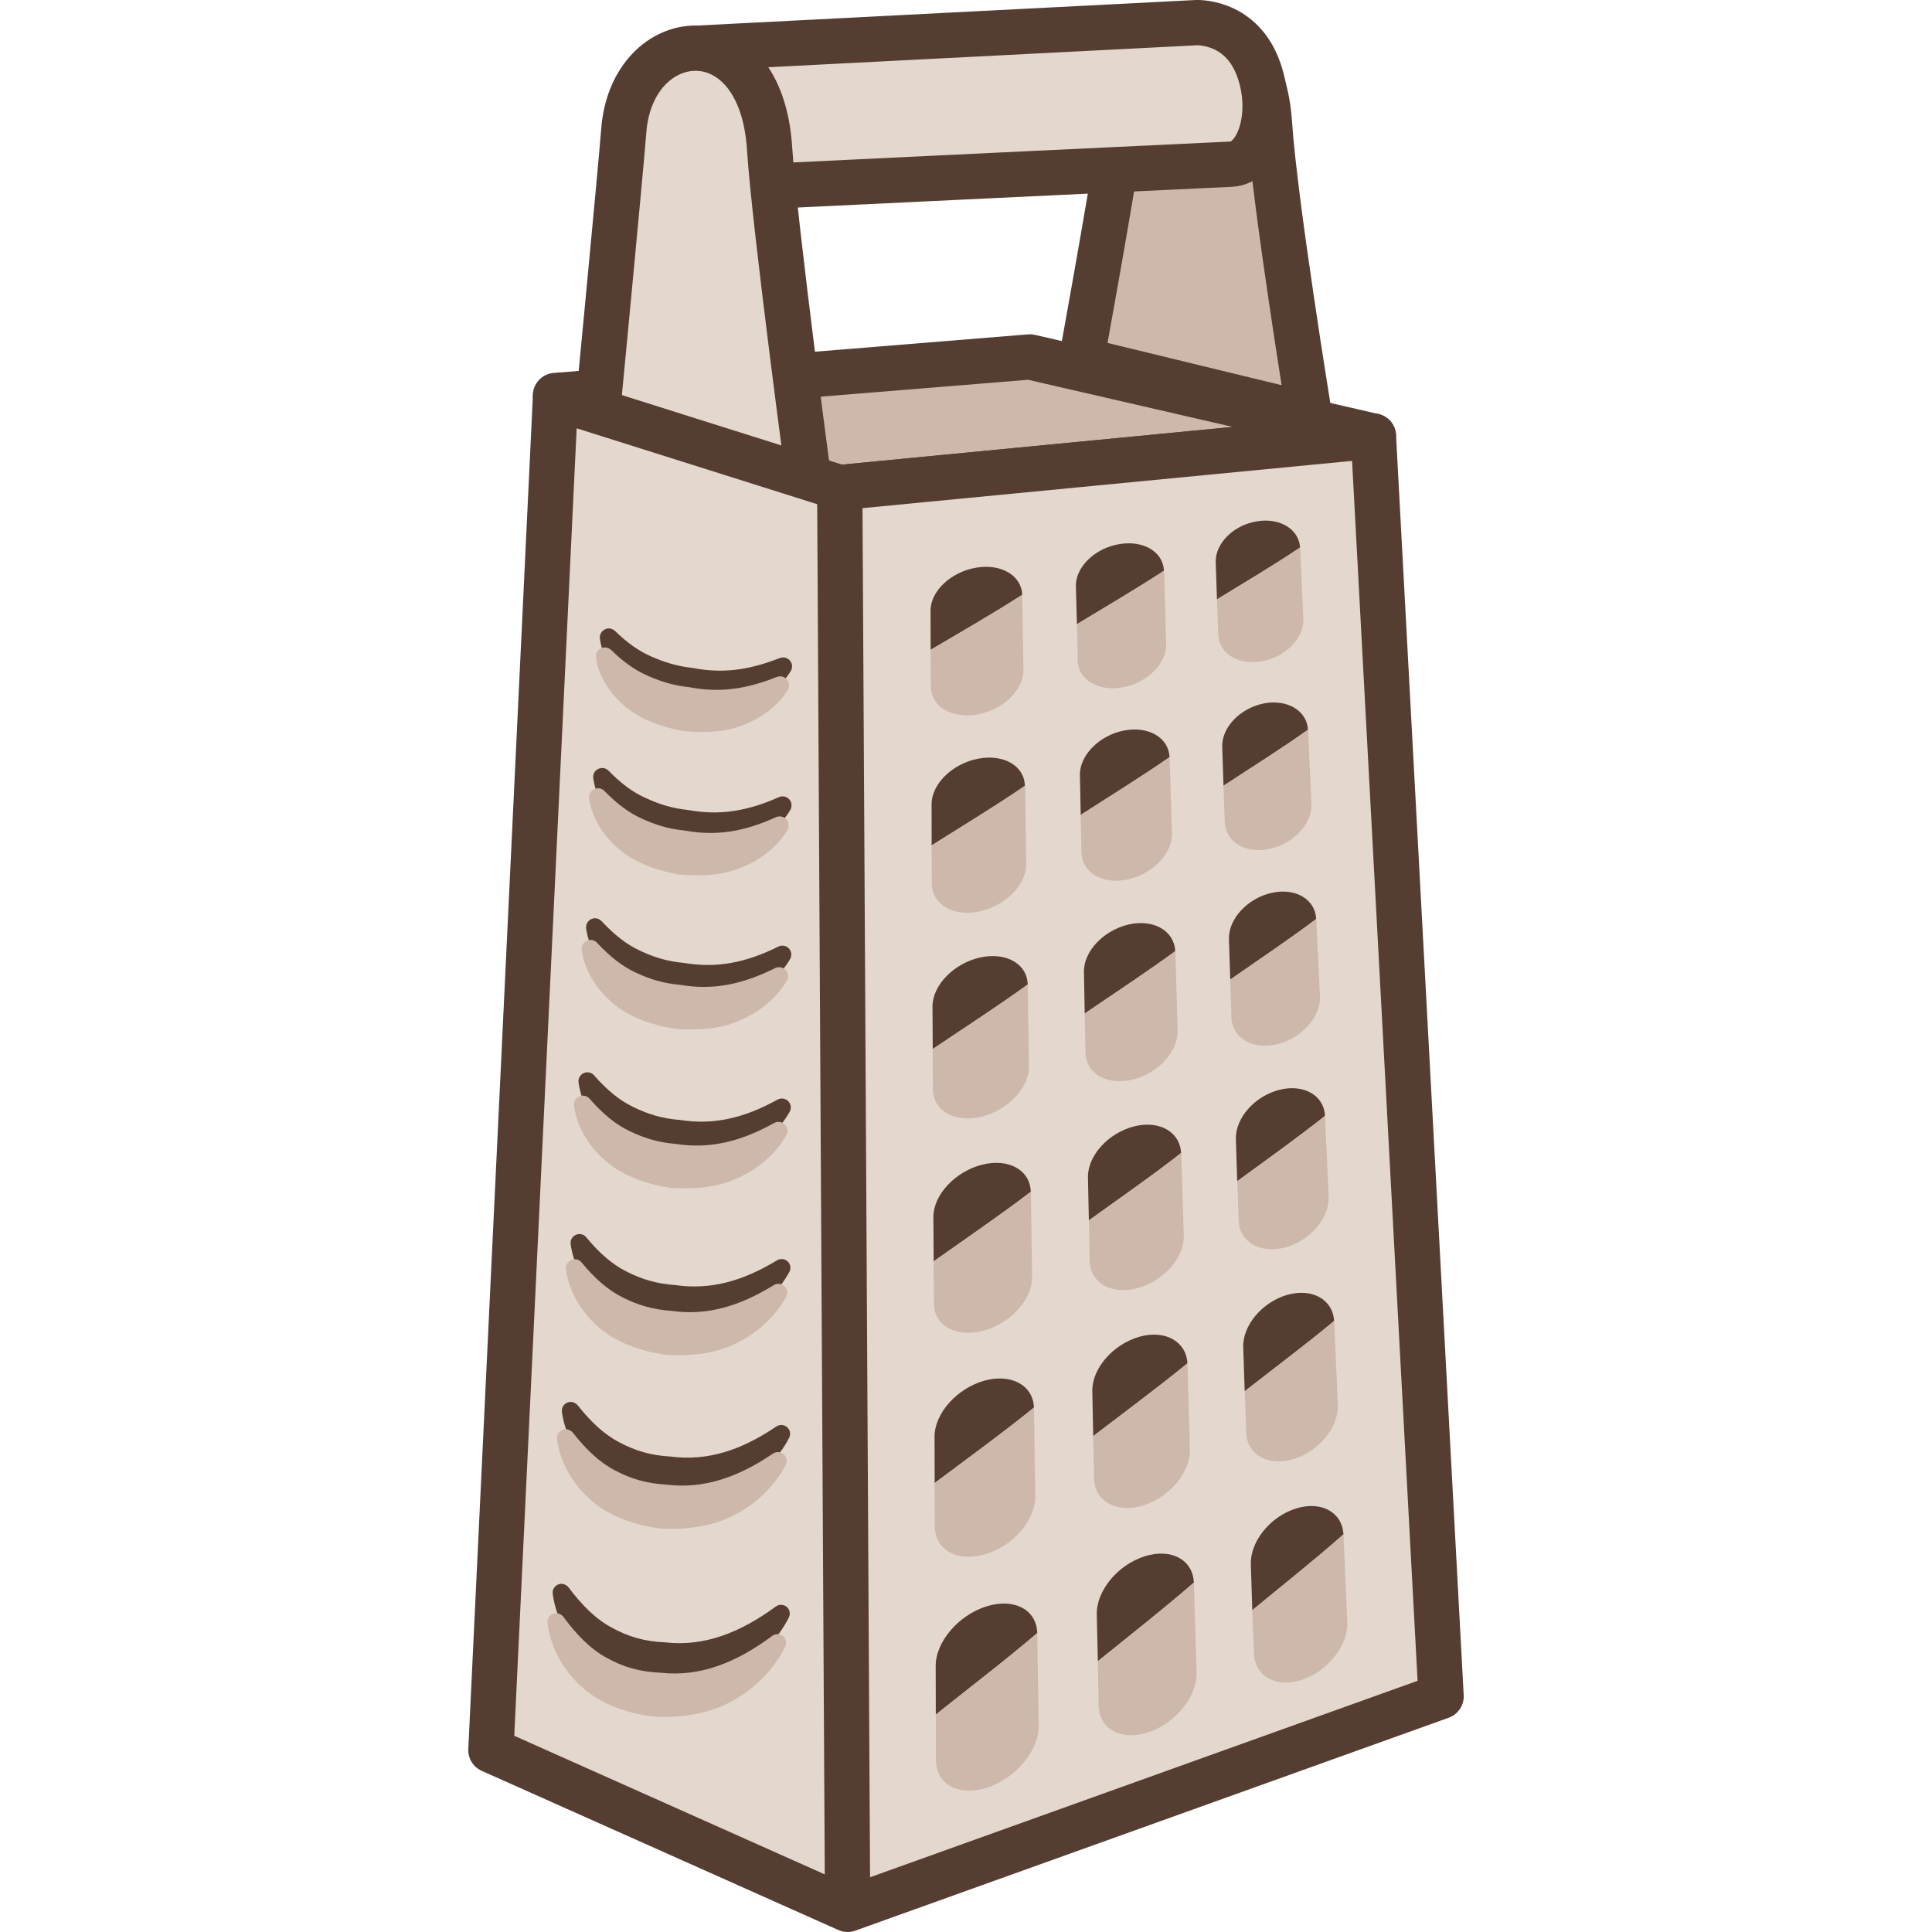 <?xml version="1.0" encoding="utf-8"?>
<!-- Generator: Adobe Illustrator 16.0.0, SVG Export Plug-In . SVG Version: 6.00 Build 0)  -->
<!DOCTYPE svg PUBLIC "-//W3C//DTD SVG 1.1//EN" "http://www.w3.org/Graphics/SVG/1.1/DTD/svg11.dtd">
<svg version="1.1" xmlns="http://www.w3.org/2000/svg" xmlns:xlink="http://www.w3.org/1999/xlink" x="0px" y="0px" width="32px"
	 height="32px" viewBox="0 0 32 32" enable-background="new 0 0 32 32" xml:space="preserve">
<g id="Layer_1">
	<g>
		
			<polygon fill="#CDB8AB" stroke="#553E31" stroke-width="0.75" stroke-linecap="round" stroke-linejoin="round" stroke-miterlimit="10" points="
			9.2,6.551 17.058,5.912 22.748,7.223 13.909,8.076 12.986,7.916 		"/>
		
			<path fill="#CDB8AB" stroke="#553E31" stroke-width="0.75" stroke-linecap="round" stroke-linejoin="round" stroke-miterlimit="10" d="
			M17.912,5.961c0,0,0.657-3.594,0.702-4.189c0.129-1.764,2.265-1.988,2.413,0.279c0.087,1.318,0.66,4.826,0.66,4.826L17.912,5.961z
			"/>
		
			<path fill="#E4D7CD" stroke="#553E31" stroke-width="0.75" stroke-linecap="round" stroke-linejoin="round" stroke-miterlimit="10" d="
			M11.538,0.799l8.275-0.424c0,0,0.715-0.039,1.016,0.725c0.3,0.764,0.021,1.6-0.434,1.619C19.943,2.738,12.8,3.082,12.8,3.082"/>
		
			<path fill="#E4D7CD" stroke="#553E31" stroke-width="0.75" stroke-linecap="round" stroke-linejoin="round" stroke-miterlimit="10" d="
			M9.813,7.705c0,0,0.474-4.939,0.518-5.535c0.131-1.764,2.267-1.988,2.415,0.279c0.085,1.32,0.689,5.795,0.689,5.795L9.813,7.705z"
			/>
		
			<polygon fill="#E4D7CD" stroke="#553E31" stroke-width="0.75" stroke-linecap="round" stroke-linejoin="round" stroke-miterlimit="10" points="
			9.2,6.59 8.131,28.988 14.039,31.625 23.869,28.098 22.748,7.223 13.909,8.076 		"/>
		<line fill="none" stroke="#553E31" stroke-width="0.75" stroke-miterlimit="10" x1="13.909" y1="8.076" x2="14.039" y2="31.625"/>
		<g>
			<path fill="#553E31" d="M16.171,9.402c-0.42,0.07-0.76,0.389-0.758,0.713l0.001,0.648c0.515-0.303,1.048-0.609,1.517-0.912
				C16.921,9.535,16.585,9.332,16.171,9.402z"/>
			<path fill="#CDB8AB" d="M16.194,11.832c0.424-0.078,0.761-0.408,0.757-0.736l-0.02-1.238c0-0.002-0.001-0.004-0.001-0.006
				c-0.469,0.303-1.002,0.609-1.517,0.912l0.006,0.611C15.421,11.707,15.769,11.912,16.194,11.832z"/>
			<path fill="#553E31" d="M18.543,9.012c-0.402,0.064-0.727,0.375-0.723,0.693l0.017,0.633c0.486-0.295,0.996-0.592,1.441-0.885
				C19.267,9.141,18.939,8.945,18.543,9.012z"/>
			<path fill="#CDB8AB" d="M18.603,11.383c0.403-0.076,0.722-0.396,0.712-0.715l-0.033-1.211c0-0.002-0.003-0.002-0.003-0.004
				c-0.445,0.293-0.955,0.59-1.441,0.885l0.013,0.598C17.854,11.258,18.194,11.461,18.603,11.383z"/>
			<path fill="#553E31" d="M20.818,8.635C20.431,8.697,20.127,9,20.136,9.311l0.021,0.617c0.465-0.285,0.95-0.572,1.376-0.859
				C21.516,8.766,21.198,8.57,20.818,8.635z"/>
			<path fill="#CDB8AB" d="M20.908,10.951c0.39-0.072,0.691-0.385,0.679-0.697l-0.052-1.182c0-0.002-0.002-0.002-0.002-0.004
				c-0.426,0.287-0.911,0.574-1.376,0.859l0.022,0.584C20.19,10.828,20.517,11.025,20.908,10.951z"/>
			<path fill="#553E31" d="M16.202,12.566c-0.429,0.082-0.776,0.422-0.772,0.762l0.001,0.674c0.521-0.328,1.069-0.66,1.544-0.986
				C16.968,12.684,16.624,12.486,16.202,12.566z"/>
			<path fill="#CDB8AB" d="M16.226,15.096c0.429-0.094,0.774-0.443,0.771-0.785l-0.017-1.289c0-0.002-0.005-0.006-0.005-0.006
				c-0.475,0.326-1.023,0.658-1.544,0.986l0.003,0.637C15.437,14.984,15.793,15.189,16.226,15.096z"/>
			<path fill="#553E31" d="M18.617,12.1c-0.407,0.078-0.738,0.41-0.73,0.74l0.013,0.658c0.498-0.32,1.017-0.641,1.472-0.957
				C19.355,12.217,19.024,12.021,18.617,12.1z"/>
			<path fill="#CDB8AB" d="M18.681,14.566c0.412-0.088,0.737-0.43,0.73-0.762l-0.039-1.26c0,0-0.001-0.002-0.001-0.004
				c-0.455,0.316-0.974,0.637-1.472,0.957l0.013,0.621C17.919,14.455,18.266,14.656,18.681,14.566z"/>
			<path fill="#553E31" d="M20.938,11.65c-0.394,0.076-0.706,0.398-0.694,0.721l0.021,0.643c0.474-0.311,0.969-0.619,1.399-0.928
				C21.646,11.77,21.322,11.578,20.938,11.65z"/>
			<path fill="#CDB8AB" d="M21.032,14.059c0.395-0.082,0.702-0.416,0.689-0.74l-0.054-1.229c0-0.002-0.003-0.004-0.003-0.004
				c-0.431,0.309-0.926,0.617-1.399,0.928l0.021,0.605C20.3,13.949,20.635,14.146,21.032,14.059z"/>
			<path fill="#553E31" d="M16.233,15.859c-0.437,0.098-0.79,0.463-0.788,0.814l0.004,0.703c0.527-0.357,1.086-0.715,1.573-1.07
				C17.014,15.965,16.665,15.764,16.233,15.859z"/>
			<path fill="#CDB8AB" d="M16.26,18.496c0.438-0.109,0.79-0.484,0.783-0.84l-0.021-1.344c0-0.002,0-0.004,0-0.006
				c-0.487,0.355-1.046,0.713-1.573,1.07l0.003,0.662C15.452,18.4,15.815,18.604,16.26,18.496z"/>
			<path fill="#553E31" d="M18.699,15.311c-0.42,0.096-0.755,0.449-0.745,0.791l0.012,0.686c0.507-0.346,1.036-0.693,1.5-1.033
				C19.448,15.416,19.111,15.221,18.699,15.311z"/>
			<path fill="#CDB8AB" d="M18.763,17.881c0.42-0.104,0.752-0.467,0.742-0.813l-0.037-1.311l-0.002-0.004
				c-0.464,0.34-0.993,0.688-1.5,1.033l0.013,0.645C17.985,17.785,18.339,17.984,18.763,17.881z"/>
			<path fill="#553E31" d="M21.062,14.789c-0.399,0.088-0.717,0.432-0.707,0.766l0.022,0.67c0.483-0.338,0.986-0.672,1.423-1.004
				C21.785,14.895,21.456,14.699,21.062,14.789z"/>
			<path fill="#CDB8AB" d="M21.16,17.293c0.402-0.098,0.716-0.451,0.703-0.789l-0.061-1.277c0-0.002-0.003-0.004-0.003-0.006
				c-0.437,0.332-0.939,0.666-1.423,1.004l0.021,0.629C20.412,17.197,20.752,17.395,21.16,17.293z"/>
			<path fill="#553E31" d="M16.266,19.291c-0.444,0.113-0.809,0.5-0.806,0.869l0.004,0.732c0.543-0.385,1.113-0.773,1.609-1.152
				C17.062,19.379,16.706,19.18,16.266,19.291z"/>
			<path fill="#CDB8AB" d="M16.294,22.039c0.45-0.123,0.809-0.525,0.801-0.895l-0.021-1.4c0-0.002-0.001-0.004-0.001-0.004
				c-0.496,0.379-1.066,0.768-1.609,1.152l0.004,0.693C15.469,21.961,15.842,22.164,16.294,22.039z"/>
			<path fill="#553E31" d="M18.786,18.656c-0.43,0.109-0.772,0.486-0.766,0.844l0.015,0.713c0.516-0.371,1.057-0.746,1.527-1.115
				C19.547,18.748,19.201,18.551,18.786,18.656z"/>
			<path fill="#CDB8AB" d="M18.847,21.334c0.432-0.119,0.771-0.506,0.76-0.869l-0.042-1.363c0-0.002-0.002-0.002-0.002-0.004
				c-0.471,0.369-1.012,0.744-1.527,1.115l0.013,0.674C18.057,21.252,18.416,21.453,18.847,21.334z"/>
			<path fill="#553E31" d="M21.19,18.051c-0.409,0.104-0.731,0.469-0.72,0.818l0.022,0.695c0.494-0.361,1.004-0.723,1.454-1.082
				C21.929,18.141,21.592,17.949,21.19,18.051z"/>
			<path fill="#CDB8AB" d="M21.293,20.66c0.411-0.113,0.73-0.49,0.713-0.844l-0.059-1.33c0.001,0,0-0.002,0-0.004
				c-0.45,0.359-0.96,0.721-1.454,1.082l0.024,0.656C20.531,20.576,20.879,20.773,21.293,20.66z"/>
			<path fill="#553E31" d="M16.301,22.869c-0.455,0.129-0.824,0.545-0.822,0.93l0.002,0.766c0.556-0.418,1.138-0.838,1.644-1.25
				C17.114,22.945,16.749,22.744,16.301,22.869z"/>
			<path fill="#CDB8AB" d="M16.329,25.74c0.461-0.143,0.824-0.568,0.817-0.955l-0.02-1.463c0-0.004-0.003-0.006-0.003-0.008
				c-0.506,0.412-1.088,0.832-1.644,1.25l0.005,0.721C15.487,25.678,15.865,25.883,16.329,25.74z"/>
			<path fill="#553E31" d="M18.871,22.141c-0.438,0.125-0.786,0.529-0.779,0.9l0.015,0.746c0.527-0.404,1.077-0.811,1.56-1.205
				C19.65,22.219,19.298,22.02,18.871,22.141z"/>
			<path fill="#CDB8AB" d="M18.938,24.934c0.437-0.135,0.778-0.551,0.771-0.924l-0.041-1.424c0-0.002-0.002-0.004-0.002-0.004
				c-0.482,0.395-1.032,0.801-1.56,1.205l0.015,0.701C18.13,24.869,18.496,25.07,18.938,24.934z"/>
			<path fill="#553E31" d="M21.322,21.447c-0.414,0.117-0.744,0.508-0.73,0.871l0.024,0.725c0.5-0.391,1.022-0.781,1.481-1.164
				C22.076,21.523,21.733,21.33,21.322,21.447z"/>
			<path fill="#CDB8AB" d="M21.432,24.164c0.419-0.129,0.743-0.529,0.727-0.896l-0.061-1.387v-0.002
				c-0.459,0.383-0.981,0.773-1.481,1.164l0.024,0.684C20.653,24.098,21.009,24.295,21.432,24.164z"/>
			<path fill="#553E31" d="M16.338,26.607c-0.466,0.146-0.844,0.592-0.84,0.99l0.002,0.801c0.565-0.451,1.162-0.906,1.68-1.35
				C17.169,26.66,16.796,26.463,16.338,26.607z"/>
			<path fill="#CDB8AB" d="M16.366,29.604c0.469-0.162,0.844-0.617,0.837-1.02l-0.023-1.527c0-0.004,0-0.006,0-0.008
				c-0.518,0.443-1.114,0.898-1.68,1.35l0.002,0.754C15.506,29.564,15.892,29.764,16.366,29.604z"/>
			<path fill="#553E31" d="M18.96,25.777c-0.445,0.141-0.801,0.568-0.794,0.961l0.018,0.777c0.537-0.436,1.1-0.875,1.59-1.303
				C19.758,25.832,19.396,25.639,18.96,25.777z"/>
			<path fill="#CDB8AB" d="M19.03,28.689c0.447-0.152,0.799-0.594,0.789-0.986l-0.045-1.484c0-0.004-0.001-0.004-0.001-0.006
				c-0.49,0.428-1.053,0.867-1.59,1.303l0.014,0.732C18.206,28.645,18.581,28.844,19.03,28.689z"/>
			<path fill="#553E31" d="M21.464,24.986c-0.425,0.133-0.761,0.549-0.746,0.928l0.024,0.756c0.509-0.42,1.045-0.844,1.51-1.256
				C22.231,25.045,21.881,24.854,21.464,24.986z"/>
			<path fill="#CDB8AB" d="M21.573,27.82c0.428-0.148,0.762-0.576,0.742-0.957l-0.063-1.443c0-0.002-0.001-0.004-0.001-0.006
				c-0.465,0.412-1.001,0.836-1.51,1.256l0.027,0.713C20.783,27.771,21.145,27.967,21.573,27.82z"/>
		</g>
		<g>
			<g>
				<path fill="#553E31" d="M13.064,26.794c-0.179,0.353-0.478,0.665-0.852,0.871c-0.372,0.214-0.82,0.281-1.24,0.269
					c-0.395-0.03-0.875-0.173-1.204-0.452c-0.343-0.284-0.562-0.681-0.613-1.084c-0.011-0.08,0.046-0.153,0.126-0.164
					c0.054-0.007,0.107,0.021,0.138,0.061c0.217,0.289,0.447,0.522,0.718,0.666c0.278,0.151,0.539,0.227,0.885,0.242
					c0.644,0.072,1.235-0.16,1.828-0.594c0.065-0.048,0.156-0.034,0.204,0.031C13.087,26.686,13.088,26.747,13.064,26.794z"/>
			</g>
			<g>
				<path fill="#CDB8AB" d="M13.003,27.279c-0.178,0.357-0.479,0.674-0.854,0.883c-0.375,0.218-0.826,0.287-1.251,0.274
					c-0.397-0.028-0.884-0.172-1.216-0.456c-0.344-0.288-0.563-0.688-0.614-1.096c-0.01-0.08,0.047-0.153,0.127-0.163
					c0.055-0.007,0.108,0.021,0.139,0.062c0.216,0.293,0.447,0.532,0.719,0.678c0.281,0.154,0.543,0.23,0.894,0.245
					c0.649,0.071,1.249-0.168,1.843-0.61c0.063-0.049,0.155-0.035,0.203,0.029C13.025,27.17,13.027,27.232,13.003,27.279z"/>
			</g>
		</g>
		<g>
			<g>
				<path fill="#553E31" d="M13.069,23.818c-0.174,0.336-0.471,0.628-0.835,0.813c-0.363,0.193-0.791,0.241-1.189,0.224
					c-0.373-0.038-0.828-0.175-1.143-0.438c-0.327-0.269-0.544-0.646-0.595-1.031c-0.011-0.081,0.046-0.154,0.127-0.165
					c0.053-0.007,0.105,0.02,0.137,0.058c0.213,0.269,0.437,0.482,0.694,0.614c0.267,0.14,0.513,0.213,0.842,0.232
					c0.611,0.08,1.175-0.106,1.751-0.498c0.067-0.045,0.158-0.027,0.203,0.039C13.093,23.712,13.093,23.772,13.069,23.818z"/>
			</g>
			<g>
				<path fill="#CDB8AB" d="M13.011,24.268c-0.176,0.337-0.473,0.632-0.838,0.82c-0.365,0.196-0.795,0.247-1.196,0.232
					c-0.382-0.038-0.835-0.176-1.153-0.442c-0.33-0.271-0.546-0.651-0.598-1.039c-0.011-0.081,0.046-0.154,0.127-0.165
					c0.053-0.007,0.105,0.019,0.137,0.058c0.214,0.272,0.438,0.489,0.697,0.623c0.269,0.141,0.521,0.216,0.848,0.235
					c0.617,0.076,1.185-0.118,1.768-0.514c0.066-0.045,0.157-0.028,0.202,0.039C13.035,24.161,13.035,24.222,13.011,24.268z"/>
			</g>
		</g>
		<g>
			<g>
				<path fill="#553E31" d="M13.072,21.071c-0.173,0.319-0.468,0.589-0.82,0.755c-0.354,0.176-0.76,0.208-1.14,0.187
					c-0.354-0.042-0.784-0.172-1.087-0.422c-0.313-0.255-0.526-0.614-0.573-0.986c-0.011-0.08,0.047-0.154,0.127-0.164
					c0.052-0.007,0.101,0.015,0.131,0.052l0.004,0.005c0.207,0.25,0.424,0.445,0.67,0.566c0.255,0.128,0.488,0.198,0.803,0.221
					c0.581,0.084,1.116-0.066,1.683-0.41c0.069-0.042,0.159-0.021,0.201,0.049C13.099,20.969,13.097,21.027,13.072,21.071z"/>
			</g>
			<g>
				<path fill="#CDB8AB" d="M13.018,21.483c-0.174,0.32-0.468,0.594-0.822,0.764c-0.354,0.179-0.766,0.215-1.148,0.194
					c-0.357-0.043-0.791-0.175-1.096-0.427c-0.315-0.256-0.53-0.617-0.579-0.992c-0.01-0.08,0.047-0.154,0.128-0.164
					c0.052-0.007,0.101,0.015,0.131,0.052l0.005,0.005c0.208,0.253,0.426,0.449,0.674,0.573c0.258,0.13,0.494,0.201,0.811,0.224
					c0.585,0.084,1.123-0.075,1.694-0.426c0.068-0.043,0.159-0.021,0.201,0.048C13.044,21.38,13.042,21.439,13.018,21.483z"/>
			</g>
		</g>
		<g>
			<g>
				<path fill="#553E31" d="M13.079,18.416c-0.171,0.304-0.464,0.557-0.807,0.706c-0.343,0.16-0.731,0.179-1.093,0.156
					c-0.339-0.048-0.746-0.172-1.037-0.41c-0.3-0.241-0.513-0.583-0.56-0.941c-0.01-0.08,0.047-0.154,0.127-0.165
					c0.051-0.007,0.099,0.013,0.13,0.048l0.005,0.006c0.204,0.232,0.414,0.41,0.65,0.522c0.246,0.119,0.47,0.188,0.769,0.212
					c0.555,0.088,1.063-0.031,1.616-0.337c0.071-0.039,0.161-0.014,0.2,0.058C13.105,18.316,13.103,18.373,13.079,18.416z"/>
			</g>
			<g>
				<path fill="#CDB8AB" d="M13.023,18.803c-0.171,0.306-0.465,0.56-0.81,0.712c-0.344,0.161-0.734,0.182-1.099,0.16
					c-0.344-0.048-0.751-0.174-1.044-0.414c-0.302-0.243-0.515-0.587-0.562-0.947c-0.011-0.081,0.047-0.154,0.127-0.165
					c0.051-0.007,0.099,0.013,0.13,0.049l0.005,0.005c0.205,0.235,0.415,0.415,0.653,0.529c0.247,0.12,0.475,0.19,0.771,0.215
					c0.56,0.086,1.072-0.036,1.628-0.347c0.071-0.039,0.161-0.014,0.2,0.058C13.051,18.703,13.048,18.76,13.023,18.803z"/>
			</g>
		</g>
		<g>
			<g>
				<path fill="#553E31" d="M13.086,15.886c-0.169,0.29-0.459,0.525-0.792,0.661c-0.333,0.146-0.704,0.154-1.05,0.13
					c-0.322-0.05-0.714-0.172-0.992-0.398c-0.289-0.231-0.496-0.557-0.544-0.901c-0.011-0.081,0.046-0.156,0.127-0.167
					c0.049-0.007,0.096,0.012,0.127,0.045l0.006,0.005c0.203,0.217,0.406,0.382,0.634,0.486c0.236,0.111,0.448,0.177,0.734,0.203
					c0.532,0.09,1.016-0.003,1.557-0.272c0.073-0.036,0.162-0.007,0.198,0.066C13.114,15.789,13.109,15.844,13.086,15.886z"/>
			</g>
			<g>
				<path fill="#CDB8AB" d="M13.032,16.243c-0.17,0.291-0.461,0.528-0.795,0.665c-0.335,0.146-0.709,0.157-1.057,0.132
					c-0.321-0.049-0.718-0.171-0.998-0.398c-0.29-0.232-0.498-0.56-0.547-0.905c-0.012-0.08,0.044-0.155,0.125-0.167
					c0.05-0.007,0.097,0.011,0.129,0.045l0.004,0.005c0.205,0.219,0.41,0.385,0.639,0.49c0.239,0.111,0.45,0.177,0.741,0.203
					c0.534,0.091,1.021-0.006,1.565-0.278c0.073-0.036,0.162-0.007,0.198,0.066C13.061,16.146,13.056,16.201,13.032,16.243z"/>
			</g>
		</g>
		<g>
			<g>
				<path fill="#553E31" d="M13.089,13.417c-0.166,0.279-0.454,0.499-0.776,0.621c-0.324,0.132-0.679,0.133-1.01,0.106
					c-0.313-0.056-0.68-0.173-0.949-0.39c-0.276-0.22-0.482-0.531-0.528-0.865c-0.012-0.081,0.046-0.156,0.127-0.167
					c0.048-0.007,0.094,0.01,0.125,0.042l0.006,0.006c0.199,0.203,0.396,0.353,0.616,0.45c0.227,0.104,0.435,0.169,0.704,0.197
					c0.511,0.093,0.971,0.021,1.498-0.214c0.074-0.033,0.163,0,0.196,0.075C13.118,13.325,13.112,13.377,13.089,13.417z"/>
			</g>
			<g>
				<path fill="#CDB8AB" d="M13.041,13.749c-0.167,0.28-0.455,0.503-0.779,0.627c-0.326,0.134-0.684,0.136-1.018,0.108
					c-0.31-0.053-0.684-0.171-0.954-0.389c-0.279-0.221-0.485-0.534-0.532-0.87c-0.012-0.081,0.045-0.156,0.126-0.167
					c0.049-0.007,0.095,0.01,0.126,0.042l0.006,0.006c0.2,0.205,0.398,0.356,0.619,0.455c0.23,0.104,0.435,0.169,0.712,0.196
					c0.512,0.094,0.976,0.02,1.505-0.222c0.075-0.033,0.163-0.001,0.197,0.074C13.069,13.656,13.064,13.708,13.041,13.749z"/>
			</g>
		</g>
		<g>
			<g>
				<path fill="#553E31" d="M13.097,11.117c-0.166,0.267-0.448,0.472-0.761,0.584c-0.315,0.12-0.656,0.116-0.975,0.088
					c-0.297-0.058-0.649-0.169-0.91-0.377c-0.268-0.21-0.471-0.51-0.515-0.834c-0.011-0.082,0.047-0.156,0.128-0.168
					c0.047-0.006,0.092,0.011,0.123,0.041l0.007,0.006c0.195,0.19,0.386,0.327,0.598,0.419c0.22,0.095,0.418,0.158,0.679,0.187
					c0.489,0.095,0.928,0.04,1.444-0.164c0.077-0.03,0.164,0.008,0.194,0.084C13.127,11.028,13.12,11.078,13.097,11.117z"/>
			</g>
			<g>
				<path fill="#CDB8AB" d="M13.049,11.429c-0.167,0.27-0.451,0.475-0.765,0.588c-0.315,0.122-0.658,0.119-0.979,0.09
					c-0.298-0.056-0.654-0.169-0.915-0.377c-0.269-0.211-0.473-0.511-0.519-0.837c-0.011-0.081,0.046-0.156,0.127-0.168
					c0.047-0.007,0.092,0.01,0.124,0.04l0.007,0.007c0.195,0.19,0.389,0.329,0.602,0.422c0.222,0.096,0.419,0.159,0.684,0.188
					c0.49,0.095,0.934,0.037,1.45-0.169c0.077-0.031,0.164,0.006,0.194,0.083C13.078,11.34,13.072,11.391,13.049,11.429z"/>
			</g>
		</g>
	</g>
</g>
<g id="Layer_3">
</g>
</svg>
